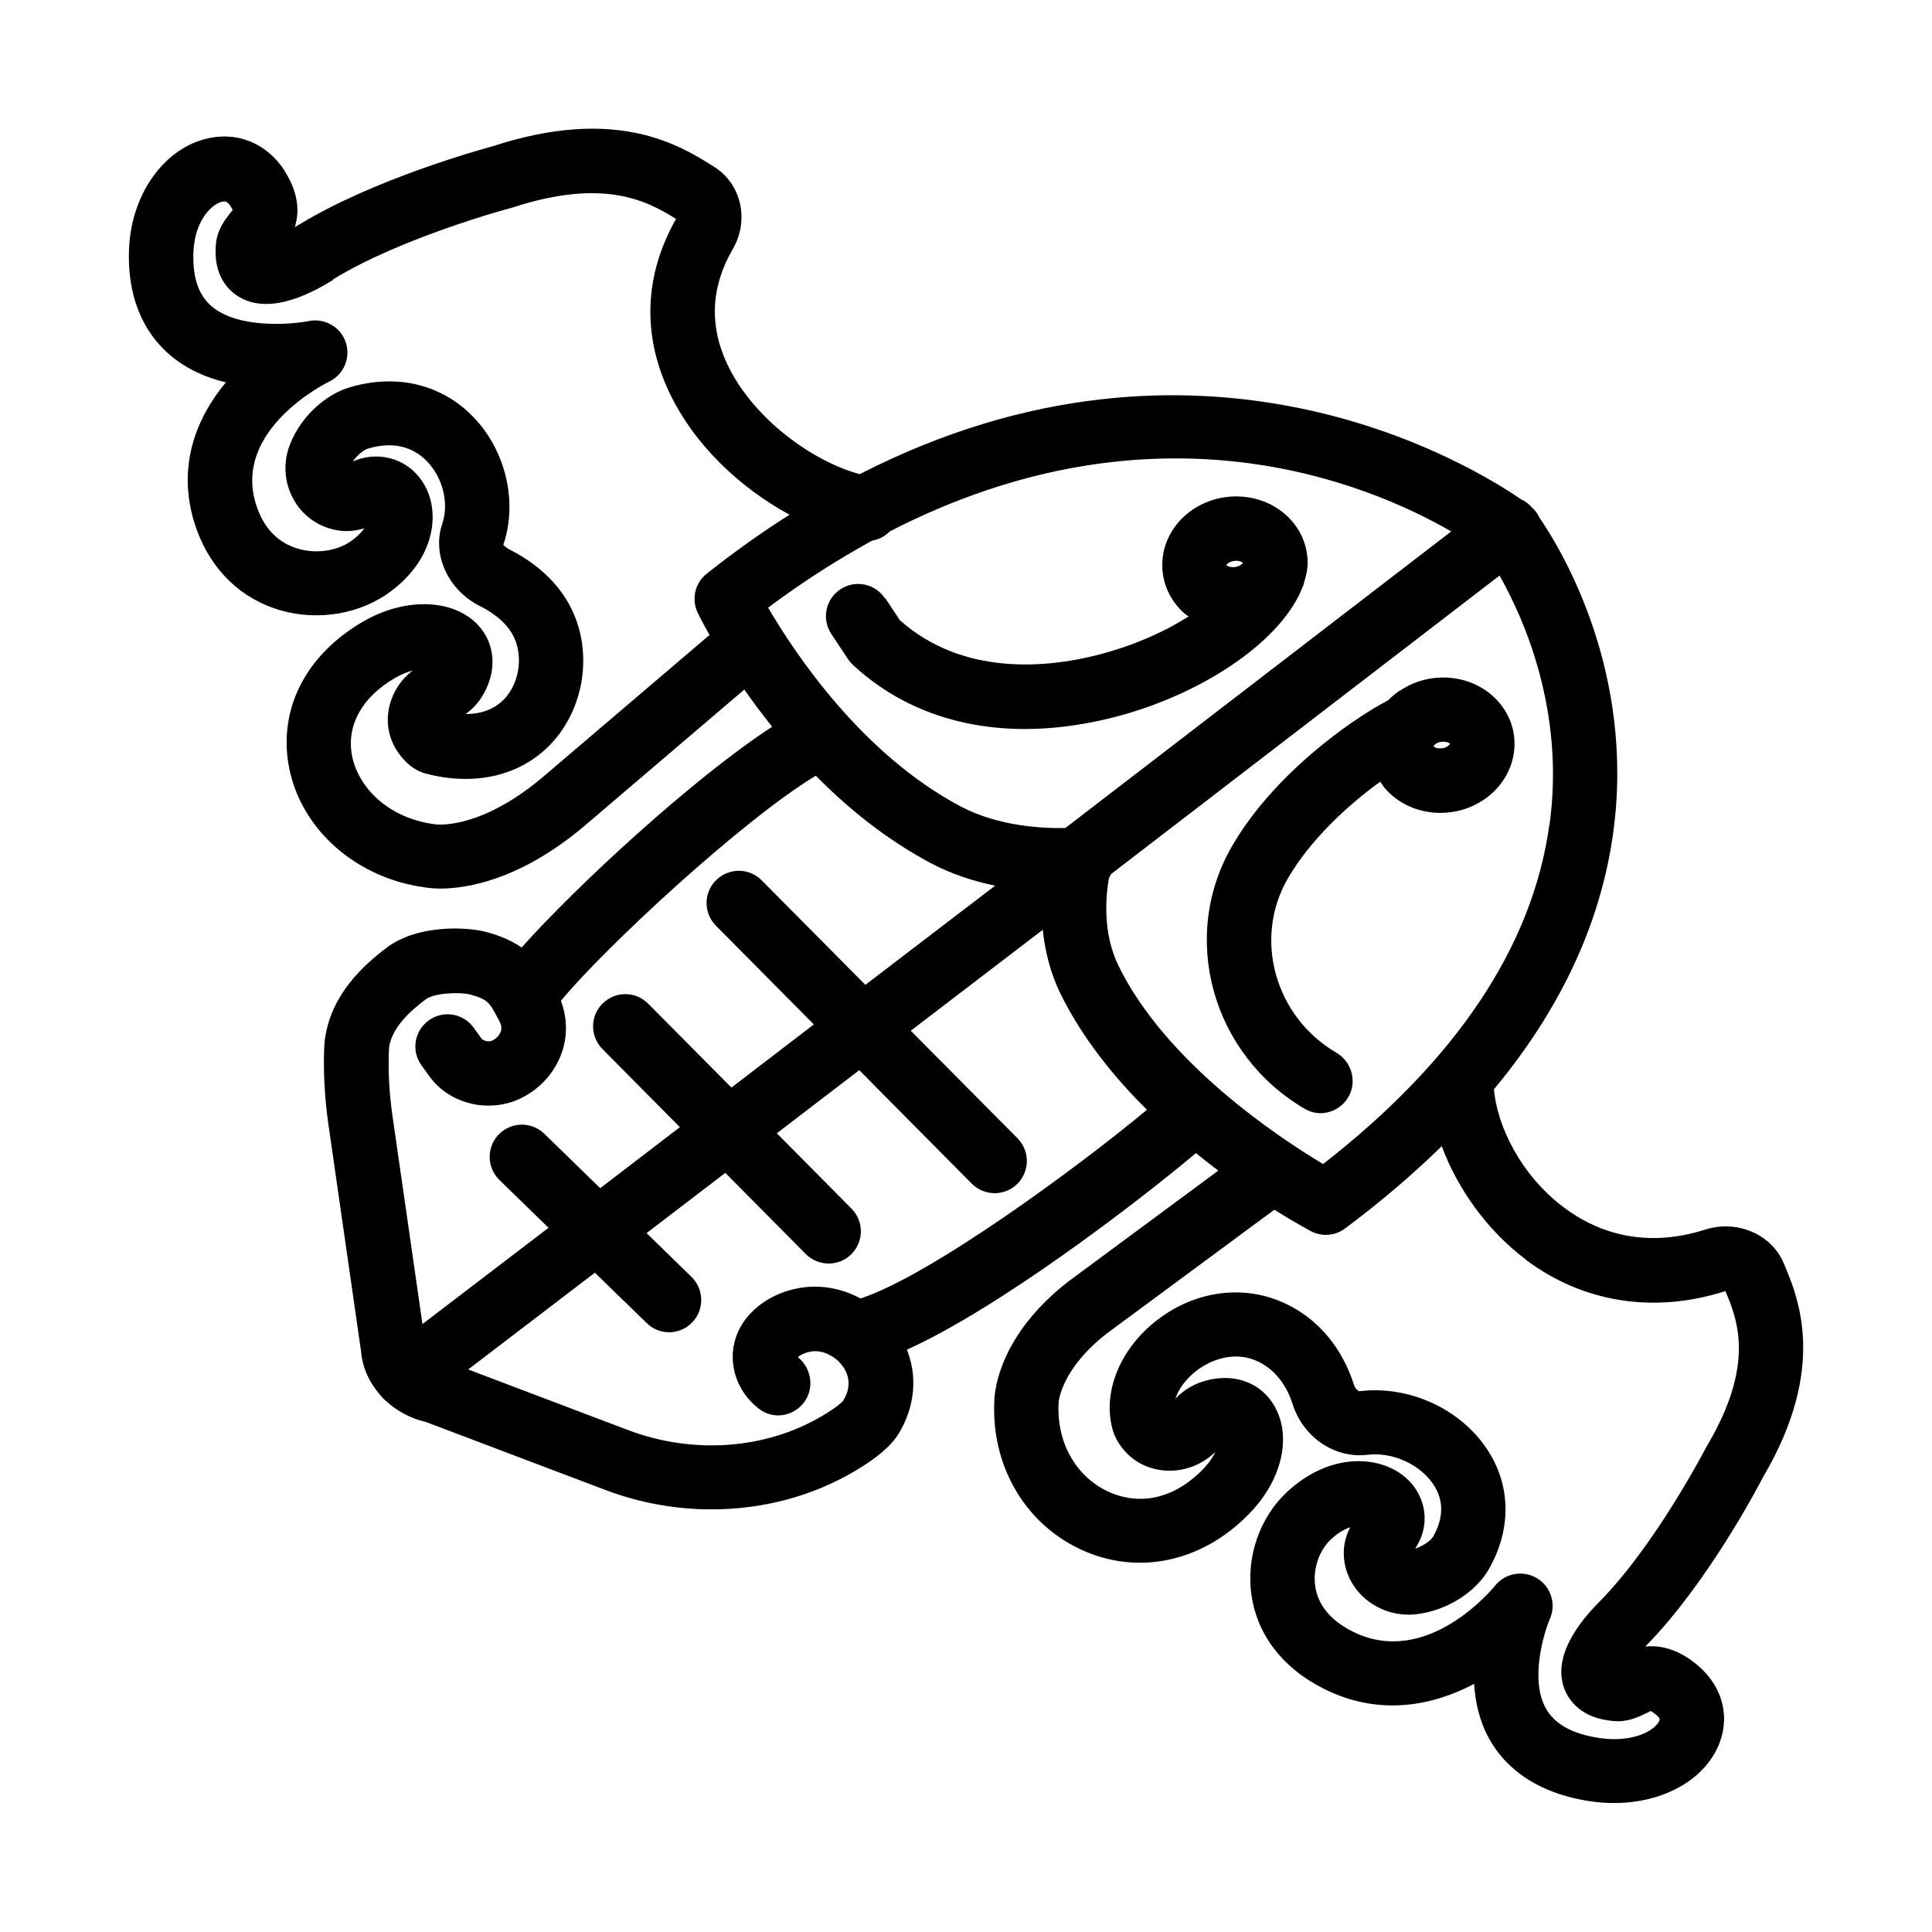 <?xml version="1.0" encoding="UTF-8"?>
<svg id="Layer_13" data-name="Layer 13" xmlns="http://www.w3.org/2000/svg" viewBox="0 0 120 120">
  <path d="m86.96,42.88c-.27.18-.51.38-.73.61-2.34,1.22-7.16,4.64-9.72,9.09-3.25,5.64-1.24,12.93,4.56,16.31.3.17.63.25.95.25.69,0,1.37-.37,1.74-1.02.54-.95.19-2.18-.75-2.73-3.82-2.23-5.18-7.08-3.03-10.81,1.44-2.49,3.82-4.63,5.75-6.03.09.13.17.27.27.39.87,1.02,2.15,1.55,3.47,1.55.92,0,1.86-.26,2.68-.81,1.03-.69,1.72-1.76,1.88-2.93.16-1.13-.17-2.24-.92-3.12-1.48-1.73-4.18-2.06-6.14-.74Zm2.96,3.47c-.31.21-.75.14-.88.01,0,0,.01-.03.03-.05,0,0,0,0,0-.01.02-.03.06-.06.11-.1h0c.14-.1.31-.13.46-.13.18,0,.34.05.42.12,0,.02-.04.08-.15.16Z"/>
  <path d="m54.97,37.17c-.61-.92-1.85-1.18-2.77-.57-.92.61-1.18,1.85-.57,2.77l1.04,1.57c.09.13.19.25.31.36,2.83,2.63,6.51,3.98,10.68,3.98,1.68,0,3.44-.22,5.25-.66,5.6-1.37,10.51-4.68,11.91-7.95.02-.03.03-.07.04-.1.03-.08.07-.15.1-.23.02-.07.03-.14.05-.2.12-.39.21-.79.21-1.19,0-1.14-.51-2.24-1.4-3.01-1.72-1.5-4.44-1.47-6.19.06-.92.81-1.45,1.94-1.44,3.11,0,1.14.51,2.24,1.4,3.01.08.07.16.11.24.17-1.54.97-3.53,1.87-5.86,2.44-2.83.7-8.13,1.32-12.08-2.21l-.9-1.36Zm21.28-2.16c.14-.12.34-.18.53-.18.16,0,.32.04.42.12,0,.01-.02.05-.08.1-.27.23-.73.22-.95.06,0-.01.02-.05.08-.11Z"/>
  <path d="m17.68,10.61c-1.12-1.75-3.03-2.5-5-1.96-2.65.73-4.58,3.59-4.67,6.94-.1,3.48,1.34,5.44,2.57,6.48,1.03.87,2.24,1.39,3.45,1.68-1.84,2.21-3.05,5.2-1.95,8.74.81,2.58,2.55,4.45,4.91,5.28,2.33.82,5,.5,6.97-.82,2.74-1.85,3.32-4.47,2.67-6.25-.56-1.55-2-2.48-3.6-2.33-.4.04-.77.14-1.11.29.27-.4.67-.71.91-.79,1.87-.57,3.04.11,3.69.78.99,1.02,1.38,2.62.95,3.88-.65,1.91.35,4.11,2.33,5.11,1.25.63,2.03,1.44,2.3,2.41.34,1.2.01,2.56-.81,3.4-.59.6-1.39.9-2.37.9.53-.37.95-.88,1.25-1.5.74-1.52.49-3.13-.65-4.2-1.58-1.47-4.42-1.5-6.92-.07-3.62,2.08-5.35,5.49-4.64,9.12.77,3.87,4.21,6.86,8.46,7.42.11.02.43.07.94.07,1.56,0,4.87-.48,8.87-3.83l10-8.53c.51.73,1.09,1.51,1.73,2.31-4.88,3.17-12.16,9.89-15.56,13.71-.56-.38-1.27-.72-2.22-.97-1.18-.31-4.24-.47-6.16.98-1.45,1.1-3.42,2.87-3.83,5.62-.03.19-.06.53-.07,1.29-.01,1.33.08,2.73.29,4.15l2.02,14.04c.08.98.51,1.92,1.19,2.69,0,.01.01.02.02.03.01.02.03.03.05.05.04.05.08.1.12.14.04.04.08.07.12.11.02.02.04.04.07.06.68.62,1.53,1.07,2.45,1.28l11.14,4.22c2.14.81,4.38,1.21,6.6,1.21,3.15,0,6.24-.8,8.91-2.38,1.38-.82,2.25-1.56,2.72-2.33.68-1.12.99-2.37.89-3.6-.05-.56-.18-1.1-.38-1.61,5.71-2.57,14.31-9.14,17.95-12.21.47.38.94.75,1.39,1.09l-9.29,6.87c-4.28,3.31-4.6,6.75-4.62,7.41-.21,4.15,2.01,7.83,5.66,9.38,3.54,1.5,7.5.53,10.34-2.53,1.91-2.06,2.47-4.69,1.38-6.54-.82-1.4-2.4-2-4.12-1.58-.8.2-1.48.59-2.01,1.15.17-.55.6-1.15,1.19-1.64.96-.79,2.52-1.37,3.99-.64,1.24.62,1.83,1.77,2.1,2.63.66,2.07,2.62,3.38,4.65,3.14,1.54-.19,3.26.59,4.09,1.84.65.97.65,2.07-.02,3.25-.13.22-.59.57-1.11.74.18-.28.33-.59.44-.92.45-1.44-.15-2.99-1.5-3.84-1.65-1.04-4.42-1.06-6.9,1.24-1.7,1.58-2.55,4.04-2.21,6.4.36,2.49,1.96,4.56,4.51,5.83,3.42,1.71,6.72,1.06,9.32-.31.07,1.13.33,2.31.93,3.4.8,1.45,2.53,3.31,6.22,3.88.52.08,1.03.12,1.54.12,2.91,0,5.44-1.31,6.43-3.44.82-1.77.38-3.71-1.17-5.06-1.26-1.09-2.4-1.31-3.32-1.22.02-.02.04-.04.06-.06,3.77-3.84,6.91-9.79,7.26-10.47,4.04-6.86,2.16-11.22,1.26-13.32-.76-1.77-2.89-2.67-4.85-2.05-4.03,1.29-7-.03-8.77-1.36-2.7-2.02-4.16-5.08-4.36-7.35,4.16-5,6.64-10.34,7.41-15.94,1.36-9.94-3.15-17.48-4.57-19.55-.11-.24-.27-.47-.49-.66-.19-.22-.42-.39-.67-.5-3.28-2.25-19.96-12.37-41.07-1.56-2.88-.77-6.6-3.41-8.22-6.81-1.14-2.41-1.03-4.82.33-7.16,1.05-1.81.54-4.06-1.17-5.13-2.1-1.32-6.01-3.78-13.69-1.28-.73.2-7.41,2.04-12.05,4.87-.1.06-.2.12-.29.17.28-.89.28-2.07-.64-3.5Zm6.48,54.47c.19-1.28,1.32-2.28,2.28-3.01.55-.41,2.16-.46,2.75-.3,1.1.29,1.23.53,1.67,1.36l.15.28c.22.4.11.63.07.72-.1.21-.25.37-.48.49-.26.14-.61,0-.69-.11l-.49-.68c-.65-.9-1.9-1.1-2.79-.45-.9.65-1.1,1.9-.45,2.79l.49.68c1.28,1.78,3.84,2.35,5.83,1.29.97-.51,1.74-1.31,2.21-2.31.55-1.16.58-2.47.13-3.67,2.72-3.29,11.22-11.19,15.83-13.98,1.99,2.02,4.38,3.96,7.14,5.43,1.32.7,2.7,1.13,4,1.4l-8.06,6.16-6.44-6.49c-.78-.79-2.04-.79-2.83-.01s-.79,2.04-.01,2.83l6.08,6.13-5.12,3.92-5.17-5.21c-.78-.79-2.04-.79-2.83-.01s-.79,2.04-.01,2.83l4.81,4.85-4.95,3.79-3.47-3.38c-.79-.77-2.06-.75-2.83.04-.77.79-.75,2.06.04,2.83l3.05,2.97-7.83,5.98-1.85-12.84c-.18-1.22-.26-2.41-.25-3.53,0-.58.03-.76.03-.76Zm28.24,21.89s-.25.34-1.34.98c-3.51,2.08-8.02,2.4-12.06.87l-9.92-3.76,7.87-6.01,3.22,3.13c.39.38.89.57,1.39.57s1.04-.2,1.43-.61c.77-.79.75-2.06-.04-2.83l-2.79-2.72,4.89-3.74,5,5.04c.39.39.91.59,1.42.59s1.02-.19,1.41-.58c.78-.78.79-2.04.01-2.83l-4.64-4.68,5.12-3.92,6.99,7.05c.39.39.91.59,1.42.59s1.02-.19,1.41-.58c.78-.78.79-2.04.01-2.83l-6.63-6.68,8.2-6.27c.13,1.25.44,2.62,1.09,3.95,1.33,2.72,3.29,5.16,5.38,7.23-4.26,3.55-13.46,10.31-17.79,11.72-1.27-.69-2.72-.91-4.1-.59-1.12.26-2.08.8-2.8,1.59-.76.83-1.13,1.9-1.02,3,.11,1.13.71,2.18,1.65,2.88.89.66,2.11.44,2.77-.44.65-.87.45-2.13-.39-2.79.15-.15.4-.26.69-.33.45-.11.94-.02,1.39.25.6.35,1.01.95,1.06,1.56.03.4-.07.8-.31,1.18Zm42.35-8.74c3.57,2.68,7.97,3.38,12.39,1.97,0,0,.02,0,.03,0,.79,1.84,1.81,4.6-1.13,9.58-.02.03-.04.07-.06.1-.03.06-3.1,5.99-6.58,9.55-.77.78-3.09,3.16-2.24,5.45.26.68,1,1.86,3.1,2.02.83.07,1.49-.25,1.93-.46.13-.06.33-.15.32-.17,0,0,.12.04.38.26.24.21.21.27.17.36-.29.62-1.67,1.37-3.73,1.06-1.69-.26-2.78-.87-3.32-1.85-.98-1.77-.14-4.62.26-5.56.4-.92.06-1.99-.8-2.51-.85-.52-1.97-.33-2.6.45-.17.21-4.25,5.16-8.85,2.86-1.36-.68-2.17-1.65-2.33-2.83-.15-1.05.24-2.21.98-2.9.45-.42.86-.64,1.2-.75-.34.63-.48,1.35-.37,2.1.29,2.08,2.31,3.56,4.49,3.3,1.87-.22,3.68-1.36,4.51-2.84,1.4-2.49,1.34-5.2-.15-7.43-1.68-2.51-4.86-3.95-7.9-3.58-.08,0-.28-.15-.35-.39-.51-1.59-1.64-3.75-4.13-4.99-2.66-1.32-5.85-.89-8.31,1.13-2.16,1.78-3.17,4.37-2.56,6.61.17.62.5,1.06.74,1.33.75.87,1.86,1.31,3.05,1.24.99-.06,1.92-.49,2.6-1.16-.13.28-.34.61-.66.96-1.72,1.85-3.85,2.42-5.85,1.57-2.09-.89-3.36-3.05-3.23-5.56,0-.09.15-2.12,3.03-4.35l10.37-7.66c1.28.8,2.15,1.26,2.27,1.33.29.15.61.23.93.23.42,0,.84-.13,1.2-.4,2.22-1.66,4.21-3.36,6-5.11.99,2.68,2.86,5.27,5.22,7.04Zm1.48-26.97c-1.05,7.53-5.78,14.6-14.05,21.04-2.71-1.62-9.75-6.26-12.71-12.32-1-2.05-.79-4.32-.59-5.45.05-.08.09-.16.13-.24l24.13-18.54c1.54,2.72,4.08,8.47,3.1,15.5Zm-6.08-18.26l-23.98,18.43c-1.38.03-4.16-.1-6.5-1.34-6.16-3.26-10.32-9.54-11.96-12.35,2.2-1.64,4.36-3.01,6.46-4.16.42-.07.8-.27,1.09-.57,16.51-8.49,29.65-3.02,34.88,0ZM20.69,17.35c4.3-2.63,10.98-4.42,11.04-4.43.04,0,.07-.02.11-.03,5.68-1.86,8.38-.4,10.15.71-1.97,3.47-2.12,7.19-.42,10.77,1.6,3.37,4.52,6,7.47,7.6-1.69,1.07-3.41,2.29-5.14,3.66-.74.58-.97,1.6-.56,2.44.04.09.29.59.73,1.37l-10.43,8.89c-3.82,3.19-6.45,2.89-6.61,2.87-3.07-.4-4.8-2.42-5.16-4.24-.37-1.89.61-3.67,2.7-4.87.39-.22.75-.36,1.06-.44-.7.53-1.21,1.29-1.43,2.16-.29,1.15-.02,2.32.77,3.24.2.23.66.78,1.48,1,3.01.79,5.81.15,7.69-1.76,1.82-1.86,2.53-4.72,1.81-7.29-.58-2.06-2.08-3.75-4.34-4.89-.21-.11-.34-.28-.35-.26.91-2.67.16-5.86-1.86-7.95-1.98-2.05-4.8-2.71-7.72-1.83-1.63.5-3.18,2.04-3.75,3.76-.33,1-.25,2.11.23,3.05.47.93,1.28,1.62,2.26,1.93.74.24,1.51.23,2.21,0-.17.25-.45.54-.9.85-.75.51-2.1.82-3.41.36-1.17-.41-1.99-1.32-2.42-2.7-1.45-4.62,4.31-7.5,4.55-7.62.91-.44,1.34-1.48,1.03-2.43-.32-.96-1.3-1.52-2.29-1.33-1.12.22-4.38.49-6.04-.91-.81-.69-1.18-1.76-1.14-3.29.06-2,1.1-3.02,1.74-3.2.23-.06.37-.04.56.25.07.11.11.19.14.25-.05.07-.11.15-.16.21-.31.39-.77.98-.87,1.83-.22,2,.76,2.94,1.36,3.32,2.08,1.32,4.97-.44,5.92-1.02Z"/>
</svg>